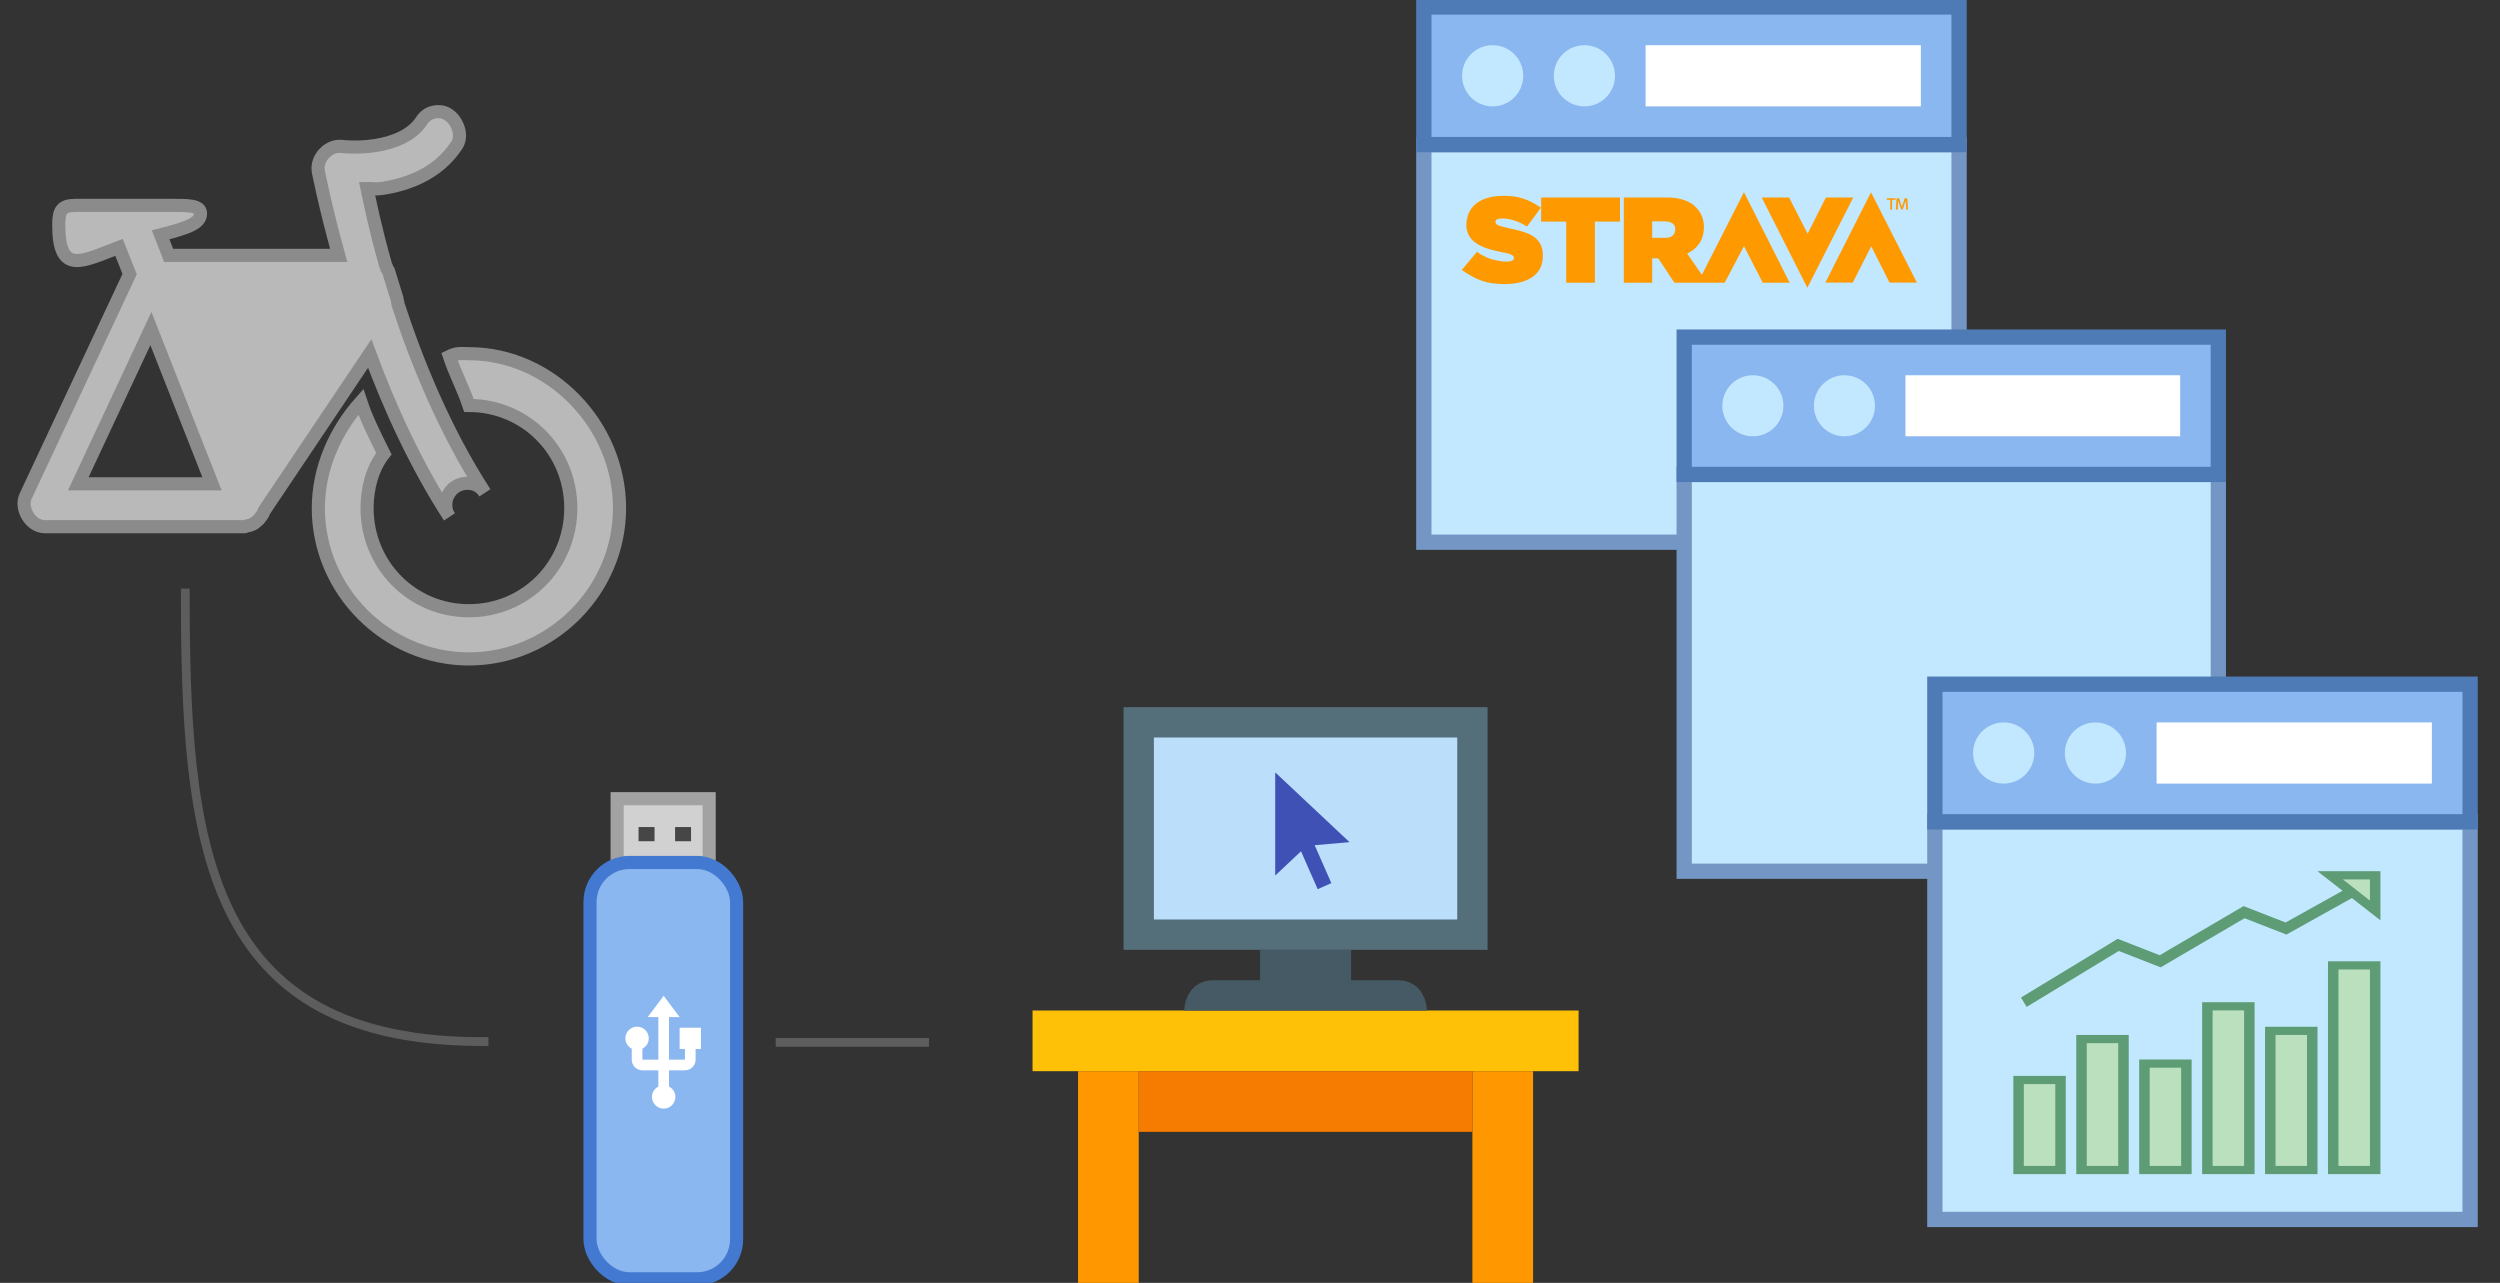 <?xml version="1.0" standalone="no"?><!-- Generator: Gravit.io --><svg xmlns="http://www.w3.org/2000/svg" xmlns:xlink="http://www.w3.org/1999/xlink" style="isolation:isolate" width="571" height="293"><rect width="100%" height="100%" fill="#333333" stroke="none"/><path d="M 104.675 80.784 C 103.946 80.866 103.299 81.069 102.651 81.396 C 103.946 85.309 105.808 88.693 107.103 92.607 C 120.052 92.607 130.372 103.003 130.372 116.05 C 130.372 129.096 120.052 139.492 107.103 139.492 C 94.153 139.492 83.834 129.096 83.834 116.05 C 83.834 111.484 85.089 106.877 87.679 103.615 C 85.736 99.701 83.713 95.706 82.418 91.792 C 76.591 98.315 72.706 106.917 72.706 116.05 C 72.706 134.967 88.326 150.5 107.103 150.5 C 125.88 150.5 141.5 134.967 141.5 116.05 C 141.5 97.133 125.88 80.784 107.103 80.784 C 106.132 80.784 105.403 80.702 104.675 80.784 Z M 99.819 25.505 C 98.16 25.662 97.072 26.332 96.177 27.747 C 94.058 30.949 89.807 32.624 85.655 33.251 C 81.504 33.879 78.169 33.455 78.169 33.455 C 75.128 33.02 72.164 36.117 72.706 39.163 C 72.706 39.163 74.203 46.965 77.359 58.324 L 38.511 58.324 L 36.69 53.636 C 43.354 51.933 45.795 50.907 45.795 48.744 C 45.795 46.787 42.598 46.909 38.713 46.909 L 17.266 46.909 C 14.028 46.909 13.421 48.132 13.421 51.394 C 13.421 62.896 18.67 59.747 27.18 56.49 L 29.608 62.605 L 5.935 113.16 C 4.458 116.046 6.961 120.249 10.184 120.294 L 55.507 120.294 C 55.665 120.301 55.754 120.301 55.912 120.294 C 56.153 120.231 56.288 120.185 56.519 120.09 C 57.183 119.969 57.558 119.827 58.137 119.479 C 58.219 119.402 58.263 119.357 58.34 119.275 C 58.89 118.89 59.171 118.606 59.554 118.052 C 59.958 117.556 60.144 117.227 60.363 116.625 L 84.441 80.748 C 88.985 93.053 95.027 106.29 102.651 118.052 C 102.028 117.121 101.816 116.423 101.816 115.3 C 101.816 112.585 104.004 110.381 106.698 110.381 C 108.487 110.381 109.744 111.055 110.745 112.548 C 101.634 98.492 95.217 82.686 90.916 69.536 C 90.879 69.132 90.834 68.904 90.714 68.517 C 90.693 68.453 90.734 68.376 90.714 68.313 L 88.69 61.79 C 88.551 61.54 88.461 61.404 88.286 61.178 C 88.265 61.108 88.306 61.045 88.286 60.975 C 88.214 60.812 88.169 60.722 88.083 60.567 C 85.714 52.291 84.432 45.889 83.834 43.036 C 85.345 42.997 85.421 43.316 87.274 43.036 C 92.834 42.196 99.914 39.834 104.27 33.251 C 106.248 30.477 103.614 25.433 100.223 25.505 C 100.066 25.498 99.977 25.498 99.819 25.505 Z M 34.466 75.042 L 48.428 110.512 L 17.875 110.512 L 34.466 75.042 Z" style="stroke:none;fill:#B9B9B9;stroke-miterlimit:10;"/><path d="M 104.675 80.784 C 103.946 80.866 103.299 81.069 102.651 81.396 C 103.946 85.309 105.808 88.693 107.103 92.607 C 120.052 92.607 130.372 103.003 130.372 116.05 C 130.372 129.096 120.052 139.492 107.103 139.492 C 94.153 139.492 83.834 129.096 83.834 116.05 C 83.834 111.484 85.089 106.877 87.679 103.615 C 85.736 99.701 83.713 95.706 82.418 91.792 C 76.591 98.315 72.706 106.917 72.706 116.05 C 72.706 134.967 88.326 150.5 107.103 150.5 C 125.88 150.5 141.5 134.967 141.5 116.05 C 141.5 97.133 125.88 80.784 107.103 80.784 C 106.132 80.784 105.403 80.702 104.675 80.784 Z M 99.819 25.505 C 98.16 25.662 97.072 26.332 96.177 27.747 C 94.058 30.949 89.807 32.624 85.655 33.251 C 81.504 33.879 78.169 33.455 78.169 33.455 C 75.128 33.02 72.164 36.117 72.706 39.163 C 72.706 39.163 74.203 46.965 77.359 58.324 L 38.511 58.324 L 36.69 53.636 C 43.354 51.933 45.795 50.907 45.795 48.744 C 45.795 46.787 42.598 46.909 38.713 46.909 L 17.266 46.909 C 14.028 46.909 13.421 48.132 13.421 51.394 C 13.421 62.896 18.67 59.747 27.18 56.49 L 29.608 62.605 L 5.935 113.16 C 4.458 116.046 6.961 120.249 10.184 120.294 L 55.507 120.294 C 55.665 120.301 55.754 120.301 55.912 120.294 C 56.153 120.231 56.288 120.185 56.519 120.09 C 57.183 119.969 57.558 119.827 58.137 119.479 C 58.219 119.402 58.263 119.357 58.34 119.275 C 58.89 118.89 59.171 118.606 59.554 118.052 C 59.958 117.556 60.144 117.227 60.363 116.625 L 84.441 80.748 C 88.985 93.053 95.027 106.29 102.651 118.052 C 102.028 117.121 101.816 116.423 101.816 115.3 C 101.816 112.585 104.004 110.381 106.698 110.381 C 108.487 110.381 109.744 111.055 110.745 112.548 C 101.634 98.492 95.217 82.686 90.916 69.536 C 90.879 69.132 90.834 68.904 90.714 68.517 C 90.693 68.453 90.734 68.376 90.714 68.313 L 88.69 61.79 C 88.551 61.54 88.461 61.404 88.286 61.178 C 88.265 61.108 88.306 61.045 88.286 60.975 C 88.214 60.812 88.169 60.722 88.083 60.567 C 85.714 52.291 84.432 45.889 83.834 43.036 C 85.345 42.997 85.421 43.316 87.274 43.036 C 92.834 42.196 99.914 39.834 104.27 33.251 C 106.248 30.477 103.614 25.433 100.223 25.505 C 100.066 25.498 99.977 25.498 99.819 25.505 Z M 34.466 75.042 L 48.428 110.512 L 17.875 110.512 L 34.466 75.042 Z" style="fill:none;stroke:#8B8B8B;stroke-width:3;"/><g style="isolation:isolate"/><g style="isolation:isolate"><rect x="235.835" y="230.801" width="124.711" height="13.857" transform="matrix(1,0,0,1,0,0)" fill="rgb(255,193,7)" stroke-width="2.083" stroke="rgba(0,0,0,0)" stroke-linejoin="miter" stroke-linecap="butt"/><path d=" M 260.084 293.157 L 246.227 293.157 L 246.227 244.658 L 260.084 244.658 L 260.084 293.157 Z  M 336.296 293.157 L 350.153 293.157 L 350.153 244.658 L 336.296 244.658 L 336.296 293.157 Z " fill-rule="evenodd" fill="rgb(255,152,0)" stroke-width="2.083" stroke="rgba(0,0,0,0)" stroke-linejoin="miter" stroke-linecap="butt"/><rect x="260.084" y="244.658" width="76.212" height="13.857" transform="matrix(1,0,0,1,0,0)" fill="rgb(245,124,0)" stroke-width="2.083" stroke="rgba(0,0,0,0)" stroke-linejoin="miter" stroke-linecap="butt"/><rect x="256.62" y="161.518" width="83.14" height="55.427" transform="matrix(1,0,0,1,0,0)" fill="rgb(84,110,122)" stroke-width="2.083" stroke="rgba(0,0,0,0)" stroke-linejoin="miter" stroke-linecap="butt"/><rect x="263.548" y="168.446" width="69.284" height="41.57" transform="matrix(1,0,0,1,0,0)" fill="rgb(187,222,251)" stroke-width="2.083" stroke="rgba(0,0,0,0)" stroke-linejoin="miter" stroke-linecap="butt"/><path d=" M 318.975 223.873 C 316.897 223.873 313.086 223.873 308.582 223.873 L 308.582 216.945 L 287.797 216.945 L 287.797 223.873 C 283.294 223.873 279.483 223.873 277.405 223.873 C 270.476 223.873 270.476 230.801 270.476 230.801 L 325.903 230.801 C 325.903 230.801 325.903 223.873 318.975 223.873 Z " fill="rgb(69,90,100)" stroke-width="2.083" stroke="rgba(0,0,0,0)" stroke-linejoin="miter" stroke-linecap="butt"/><path d=" M 291.262 176.414 L 308.236 192.349 L 300.268 193.042 L 304.079 201.702 L 300.961 203.088 L 297.151 194.428 L 291.262 199.97 L 291.262 176.414 Z " fill="rgb(63,81,181)" stroke-width="2.083" stroke="rgba(0,0,0,0)" stroke-linejoin="miter" stroke-linecap="butt"/><rect x="325.205" y="33.026" width="122.251" height="90.815" transform="matrix(1,0,0,1,0,0)" fill="rgb(194,232,255)" stroke-width="2.5" stroke="rgba(0,0,0,0)" stroke-linejoin="miter" stroke-linecap="butt"/><path d=" M 445.71 34.772 L 445.71 122.095 L 326.951 122.095 L 326.951 34.772 L 445.71 34.772 Z  M 449.203 31.279 L 323.458 31.279 L 323.458 125.587 L 449.203 125.587 L 449.203 31.279 L 449.203 31.279 Z " fill-rule="evenodd" fill="rgb(116,150,196)" stroke-width="2.5" stroke="rgba(0,0,0,0)" stroke-linejoin="miter" stroke-linecap="butt"/><rect x="325.205" y="1.59" width="122.251" height="31.436" transform="matrix(1,0,0,1,0,0)" fill="rgb(139,183,240)" stroke-width="2.5" stroke="rgba(0,0,0,0)" stroke-linejoin="miter" stroke-linecap="butt"/><path d=" M 445.71 3.336 L 445.71 31.279 L 326.951 31.279 L 326.951 3.336 L 445.71 3.336 Z  M 449.203 -0.157 L 323.458 -0.157 L 323.458 34.772 L 449.203 34.772 L 449.203 -0.157 L 449.203 -0.157 Z " fill-rule="evenodd" fill="rgb(78,122,181)" stroke-width="2.5" stroke="rgba(0,0,0,0)" stroke-linejoin="miter" stroke-linecap="butt"/><rect x="375.852" y="10.322" width="62.872" height="13.972" transform="matrix(1,0,0,1,0,0)" fill="rgb(255,255,255)" stroke-width="2.5" stroke="rgba(0,0,0,0)" stroke-linejoin="miter" stroke-linecap="butt"/><circle vector-effect="non-scaling-stroke" cx="0" cy="0" r="1" fill="rgb(194,232,255)" transform="matrix(6.986,0,0,6.986,340.923,17.308)" stroke-width="2.5" stroke="rgba(0,0,0,0)"/><circle vector-effect="non-scaling-stroke" cx="0" cy="0" r="1" fill="rgb(194,232,255)" transform="matrix(6.986,0,0,6.986,361.88,17.308)" stroke-width="2.5" stroke="rgba(0,0,0,0)"/><rect x="384.671" y="108.364" width="121.995" height="90.625" transform="matrix(1,0,0,1,0,0)" fill="rgb(194,232,255)" stroke-width="2.5" stroke="rgba(0,0,0,0)" stroke-linejoin="miter" stroke-linecap="butt"/><path d=" M 504.923 110.107 L 504.923 197.246 L 386.414 197.246 L 386.414 110.107 L 504.923 110.107 Z  M 508.409 106.621 L 382.928 106.621 L 382.928 200.731 L 508.409 200.731 L 508.409 106.621 L 508.409 106.621 Z " fill-rule="evenodd" fill="rgb(116,150,196)" stroke-width="2.5" stroke="rgba(0,0,0,0)" stroke-linejoin="miter" stroke-linecap="butt"/><rect x="384.671" y="76.994" width="121.995" height="31.37" transform="matrix(1,0,0,1,0,0)" fill="rgb(139,183,240)" stroke-width="2.5" stroke="rgba(0,0,0,0)" stroke-linejoin="miter" stroke-linecap="butt"/><path d=" M 504.923 78.736 L 504.923 106.621 L 386.414 106.621 L 386.414 78.736 L 504.923 78.736 Z  M 508.409 75.251 L 382.928 75.251 L 382.928 110.107 L 508.409 110.107 L 508.409 75.251 L 508.409 75.251 Z " fill-rule="evenodd" fill="rgb(78,122,181)" stroke-width="2.5" stroke="rgba(0,0,0,0)" stroke-linejoin="miter" stroke-linecap="butt"/><rect x="435.212" y="85.708" width="62.74" height="13.942" transform="matrix(1,0,0,1,0,0)" fill="rgb(255,255,255)" stroke-width="2.5" stroke="rgba(0,0,0,0)" stroke-linejoin="miter" stroke-linecap="butt"/><circle vector-effect="non-scaling-stroke" cx="0" cy="0" r="1" fill="rgb(194,232,255)" transform="matrix(6.971,0,0,6.971,400.356,92.679)" stroke-width="2.5" stroke="rgba(0,0,0,0)"/><circle vector-effect="non-scaling-stroke" cx="0" cy="0" r="1" fill="rgb(194,232,255)" transform="matrix(6.971,0,0,6.971,421.27,92.679)" stroke-width="2.5" stroke="rgba(0,0,0,0)"/><rect x="441.922" y="187.705" width="122.251" height="90.815" transform="matrix(1,0,0,1,0,0)" fill="rgb(194,232,255)" stroke-width="2.5" stroke="rgba(0,0,0,0)" stroke-linejoin="miter" stroke-linecap="butt"/><path d=" M 562.427 189.451 L 562.427 276.773 L 443.669 276.773 L 443.669 189.451 L 562.427 189.451 Z  M 565.92 185.958 L 440.176 185.958 L 440.176 280.266 L 565.92 280.266 L 565.92 185.958 L 565.92 185.958 Z " fill-rule="evenodd" fill="rgb(116,150,196)" stroke-width="2.5" stroke="rgba(0,0,0,0)" stroke-linejoin="miter" stroke-linecap="butt"/><rect x="441.922" y="156.268" width="122.251" height="31.436" transform="matrix(1,0,0,1,0,0)" fill="rgb(139,183,240)" stroke-width="2.5" stroke="rgba(0,0,0,0)" stroke-linejoin="miter" stroke-linecap="butt"/><path d=" M 562.427 158.015 L 562.427 185.958 L 443.669 185.958 L 443.669 158.015 L 562.427 158.015 Z  M 565.92 154.522 L 440.176 154.522 L 440.176 189.451 L 565.92 189.451 L 565.92 154.522 L 565.92 154.522 Z " fill-rule="evenodd" fill="rgb(78,122,181)" stroke-width="2.5" stroke="rgba(0,0,0,0)" stroke-linejoin="miter" stroke-linecap="butt"/><rect x="492.569" y="165.001" width="62.872" height="13.972" transform="matrix(1,0,0,1,0,0)" fill="rgb(255,255,255)" stroke-width="2.5" stroke="rgba(0,0,0,0)" stroke-linejoin="miter" stroke-linecap="butt"/><circle vector-effect="non-scaling-stroke" cx="0" cy="0" r="1" fill="rgb(194,232,255)" transform="matrix(6.986,0,0,6.986,457.64,171.986)" stroke-width="2.5" stroke="rgba(0,0,0,0)"/><circle vector-effect="non-scaling-stroke" cx="0" cy="0" r="1" fill="rgb(194,232,255)" transform="matrix(6.986,0,0,6.986,478.598,171.986)" stroke-width="2.5" stroke="rgba(0,0,0,0)"/><rect x="532.91" y="220.491" width="9.582" height="46.743" transform="matrix(1,0,0,1,0,0)" fill="rgb(186,224,189)" stroke-width="2.5" stroke="rgba(0,0,0,0)" stroke-linejoin="miter" stroke-linecap="butt"/><path d=" M 541.294 221.425 L 541.294 266.299 L 534.108 266.299 L 534.108 221.425 L 541.294 221.425 Z  M 543.69 219.556 L 531.712 219.556 L 531.712 268.169 L 543.69 268.169 L 543.69 219.556 L 543.69 219.556 Z " fill-rule="evenodd" fill="rgb(94,156,118)" stroke-width="2.5" stroke="rgba(0,0,0,0)" stroke-linejoin="miter" stroke-linecap="butt"/><rect x="504.163" y="229.839" width="9.582" height="37.395" transform="matrix(1,0,0,1,0,0)" fill="rgb(186,224,189)" stroke-width="2.5" stroke="rgba(0,0,0,0)" stroke-linejoin="miter" stroke-linecap="butt"/><path d=" M 512.548 230.774 L 512.548 266.299 L 505.361 266.299 L 505.361 230.774 L 512.548 230.774 Z  M 514.943 228.904 L 502.965 228.904 L 502.965 268.169 L 514.943 268.169 L 514.943 228.904 L 514.943 228.904 Z " fill-rule="evenodd" fill="rgb(94,156,118)" stroke-width="2.5" stroke="rgba(0,0,0,0)" stroke-linejoin="miter" stroke-linecap="butt"/><rect x="489.79" y="242.927" width="9.582" height="24.307" transform="matrix(1,0,0,1,0,0)" fill="rgb(186,224,189)" stroke-width="2.5" stroke="rgba(0,0,0,0)" stroke-linejoin="miter" stroke-linecap="butt"/><path d=" M 498.174 243.862 L 498.174 266.299 L 490.988 266.299 L 490.988 243.862 L 498.174 243.862 Z  M 500.57 241.992 L 488.592 241.992 L 488.592 268.169 L 500.57 268.169 L 500.57 241.992 L 500.57 241.992 Z " fill-rule="evenodd" fill="rgb(94,156,118)" stroke-width="2.5" stroke="rgba(0,0,0,0)" stroke-linejoin="miter" stroke-linecap="butt"/><rect x="475.416" y="237.318" width="9.582" height="29.916" transform="matrix(1,0,0,1,0,0)" fill="rgb(186,224,189)" stroke-width="2.5" stroke="rgba(0,0,0,0)" stroke-linejoin="miter" stroke-linecap="butt"/><path d=" M 483.801 238.253 L 483.801 266.299 L 476.614 266.299 L 476.614 238.253 L 483.801 238.253 Z  M 486.196 236.383 L 474.219 236.383 L 474.219 268.169 L 486.196 268.169 L 486.196 236.383 L 486.196 236.383 Z " fill-rule="evenodd" fill="rgb(94,156,118)" stroke-width="2.5" stroke="rgba(0,0,0,0)" stroke-linejoin="miter" stroke-linecap="butt"/><rect x="461.043" y="246.667" width="9.582" height="20.567" transform="matrix(1,0,0,1,0,0)" fill="rgb(186,224,189)" stroke-width="2.5" stroke="rgba(0,0,0,0)" stroke-linejoin="miter" stroke-linecap="butt"/><path d=" M 469.428 247.602 L 469.428 266.299 L 462.241 266.299 L 462.241 247.602 L 469.428 247.602 Z  M 471.823 245.732 L 459.845 245.732 L 459.845 268.169 L 471.823 268.169 L 471.823 245.732 L 471.823 245.732 Z " fill-rule="evenodd" fill="rgb(94,156,118)" stroke-width="2.5" stroke="rgba(0,0,0,0)" stroke-linejoin="miter" stroke-linecap="butt"/><rect x="518.537" y="235.448" width="9.582" height="31.785" transform="matrix(1,0,0,1,0,0)" fill="rgb(186,224,189)" stroke-width="2.5" stroke="rgba(0,0,0,0)" stroke-linejoin="miter" stroke-linecap="butt"/><path d=" M 526.921 236.383 L 526.921 266.299 L 519.734 266.299 L 519.734 236.383 L 526.921 236.383 Z  M 529.317 234.514 L 517.339 234.514 L 517.339 268.169 L 529.317 268.169 L 529.317 234.514 L 529.317 234.514 Z " fill-rule="evenodd" fill="rgb(94,156,118)" stroke-width="2.5" stroke="rgba(0,0,0,0)" stroke-linejoin="miter" stroke-linecap="butt"/><path d=" M 538.899 202.728 L 522.13 212.077 L 512.548 208.337 L 493.383 219.556 L 483.801 215.816 L 462.241 228.904" fill="rgba(0,0,0,0)" stroke-width="2.5" stroke="rgb(94,156,118)" stroke-linejoin="miter" stroke-linecap="butt"/><path d=" M 532.208 199.923 L 542.492 199.923 L 542.492 207.95 L 532.208 199.923 Z " fill="rgb(186,224,189)" stroke-width="2.5" stroke="rgba(0,0,0,0)" stroke-linejoin="miter" stroke-linecap="butt"/><path d=" M 541.294 200.858 L 541.294 205.693 L 535.099 200.858 L 541.294 200.858 Z  M 543.69 198.989 L 529.317 198.989 L 543.69 210.207 L 543.69 198.989 L 543.69 198.989 Z " fill-rule="evenodd" fill="rgb(94,156,118)" stroke-width="2.5" stroke="rgba(0,0,0,0)" stroke-linejoin="miter" stroke-linecap="butt"/></g><g style="isolation:isolate"><rect x="140.951" y="182.424" width="21.022" height="14.568" transform="matrix(1,0,0,1,0,0)" fill="rgb(209,209,209)" stroke-width="3" stroke="rgb(162,162,162)" stroke-linejoin="miter" stroke-linecap="square"/><rect x="145.848" y="188.899" width="3.646" height="3.237" transform="matrix(1,0,0,1,0,0)" fill="rgb(70,70,70)" stroke-width="1" stroke="rgba(0,0,0,0)" stroke-linejoin="miter" stroke-linecap="square"/><rect rx="9.03" ry="9.03" x="134.76" y="196.992" width="33.479" height="95.09" transform="matrix(1,0,0,1,0,0)" fill="rgb(139,183,240)" stroke-width="3" stroke="rgb(67,121,209)" stroke-linejoin="miter" stroke-linecap="square"/><rect x="154.185" y="188.899" width="3.646" height="3.237" transform="matrix(1,0,0,1,0,0)" fill="rgb(70,70,70)" stroke-width="1" stroke="rgba(0,0,0,0)" stroke-linejoin="miter" stroke-linecap="square"/><path d=" M 155.229 234.736 L 155.229 239.597 L 156.445 239.597 L 156.445 242.028 L 152.799 242.028 L 152.799 232.305 L 155.229 232.305 L 151.583 227.443 L 147.937 232.305 L 150.368 232.305 L 150.368 242.028 L 146.722 242.028 L 146.722 239.512 C 147.578 239.068 148.18 238.199 148.18 237.166 C 148.18 235.69 146.983 234.492 145.506 234.492 C 144.029 234.492 142.832 235.69 142.832 237.166 C 142.832 238.199 143.434 239.068 144.291 239.512 L 144.291 242.028 C 144.291 243.371 145.379 244.459 146.722 244.459 L 150.368 244.459 L 150.368 248.166 C 149.505 248.609 148.909 249.497 148.909 250.536 C 148.909 252.012 150.106 253.21 151.583 253.21 C 153.06 253.21 154.257 252.012 154.257 250.536 C 154.257 249.497 153.661 248.609 152.799 248.166 L 152.799 244.459 L 156.445 244.459 C 157.788 244.459 158.876 243.371 158.876 242.028 L 158.876 239.597 L 160.091 239.597 L 160.091 234.736 L 155.229 234.736 Z " fill="rgb(255,255,255)" stroke-width="2.083" stroke="rgba(0,0,0,0)" stroke-linejoin="miter" stroke-linecap="butt"/></g><g style="isolation:isolate"><path d=" M 42.32 134.444 C 42.286 191.481 45.962 238.651 111.558 237.887" fill="rgba(0,0,0,0)" stroke-width="2" stroke="rgb(93,93,93)" stroke-linejoin="miter" stroke-linecap="butt"/><line x1="177.176" y1="238.077" x2="212.19" y2="238.077" stroke-width="2" stroke="rgb(93,93,93)" stroke-linejoin="miter" stroke-linecap="butt"/></g><g style="isolation:isolate"><path d=" M 380.43 54.319 L 377.361 54.319 L 377.361 50.555 L 380.025 50.555 C 381.214 50.555 382.674 50.864 382.629 52.345 C 382.587 53.676 381.778 54.319 380.43 54.319 Z  M 388.712 62.774 L 385.353 57.909 C 386.005 57.564 386.236 57.468 386.845 56.97 C 388.131 55.917 388.796 54.776 389.077 53.121 C 389.494 50.666 388.727 48.412 386.814 46.835 C 385.4 45.668 383.018 45.111 381.067 45.111 L 370.875 45.111 L 370.875 64.569 L 377.361 64.569 L 377.361 59.01 C 378.99 59.01 378.65 58.857 379.168 59.635 L 382.256 64.306 C 382.364 64.486 382.365 64.569 382.631 64.569 L 393.923 64.569 L 398.324 56.23 L 402.61 64.569 L 408.757 64.569 L 398.323 43.896 L 388.712 62.774 Z  M 343.663 57.73 C 344.372 57.872 346.21 58.227 345.715 59.212 C 345.138 60.36 340.964 59.421 339.74 58.874 C 338.16 58.112 338.166 58.113 337.346 57.504 L 333.871 61.673 C 337.299 63.969 339.461 64.899 343.838 64.878 C 348.072 64.857 352.097 63.284 352.376 58.982 C 352.763 53.027 347.396 52.919 343.222 51.777 C 342.563 51.596 341.38 51.387 341.588 50.472 C 341.749 49.77 343.335 49.889 343.951 49.952 C 345.573 50.118 347.497 50.867 348.754 51.771 L 351.939 47.428 C 349.038 45.424 346.52 44.638 342.991 44.732 C 338.979 44.838 335.215 46.446 334.931 51.01 C 334.626 55.922 339.897 56.977 343.663 57.73 Z  M 351.997 50.613 L 357.73 50.613 L 357.73 64.569 L 364.274 64.569 L 364.274 50.613 L 370.007 50.613 L 370.007 45.111 L 351.997 45.111 L 351.997 50.613 Z  M 412.802 65.727 L 423.283 45.111 L 417.029 45.111 L 412.86 53.392 L 408.632 45.111 L 402.378 45.111 L 412.802 65.727 Z  M 433.012 47.891 L 433.418 47.891 L 433.534 45.806 L 434.228 47.833 L 434.401 47.833 L 434.402 47.833 L 434.574 47.833 L 435.269 45.806 L 435.385 47.891 L 435.791 47.891 L 435.617 45.285 L 435.038 45.285 L 434.401 47.252 L 433.765 45.285 L 433.186 45.285 L 433.012 47.891 Z  M 430.928 45.633 L 431.738 45.633 L 431.738 47.891 L 432.144 47.891 L 432.144 45.633 L 432.954 45.633 L 432.954 45.285 L 430.928 45.285 L 430.928 45.633 Z  M 427.337 43.924 L 437.819 64.54 L 431.565 64.54 L 427.395 56.259 L 423.168 64.54 L 416.913 64.54 L 427.337 43.924 Z " fill-rule="evenodd" fill="rgb(255,153,0)" stroke-width="1" stroke="rgba(0,0,0,0)" stroke-linejoin="miter" stroke-linecap="square"/></g><g style="isolation:isolate"><clipPath id="_clipPath_DJ9lJszsbVl1IvuEfRwq6HlALyaJw9vv"><path d=" M 394.012 114.26 L 394.012 143.272 L 500.952 143.272 L 500.952 114.26 L 394.012 114.26 Z " fill="rgb(255,255,255)" stroke-width="1" stroke="rgba(0,0,0,0)" stroke-linejoin="miter" stroke-linecap="square"/></clipPath><g clip-path="url(#_clipPath_DJ9lJszsbVl1IvuEfRwq6HlALyaJw9vv)"><path d=" M 458.54 136.563 C 458.346 136.912 458.027 136.911 457.835 136.561 L 453.65 128.875 C 453.471 128.518 453.107 128.225 452.598 128.225 L 450.328 128.225 C 449.928 128.225 449.6 128.551 449.6 128.952 L 449.6 142.304 C 449.6 142.703 449.863 142.976 450.328 142.976 L 451.739 142.976 C 452.139 142.976 452.428 142.724 452.428 142.338 C 452.428 142.153 452.434 132.627 452.449 132.627 C 452.465 132.627 457.673 142.335 457.673 142.335 C 457.862 142.688 458.325 142.689 458.517 142.338 C 458.517 142.338 463.769 132.655 463.784 132.655 C 463.8 132.655 463.795 142.06 463.795 142.338 C 463.795 142.724 464.103 142.976 464.504 142.976 L 466.129 142.976 C 466.53 142.976 466.856 142.777 466.856 142.249 L 466.856 128.952 C 466.856 128.551 466.53 128.225 466.129 128.225 L 463.953 128.225 C 463.398 128.225 463.063 128.508 462.865 128.856 L 458.54 136.563 Z  M 493.45 128.225 C 493.05 128.225 492.727 128.489 492.727 128.874 C 492.727 129.058 492.731 137.425 492.731 137.425 C 492.731 137.826 492.505 137.917 492.227 137.629 L 483.664 128.747 C 483.386 128.459 482.979 128.225 482.432 128.225 L 480.821 128.225 C 480.315 128.225 480.093 128.495 480.093 128.769 C 480.093 129.041 480.093 142.169 480.093 142.443 C 480.093 142.716 480.353 142.976 480.754 142.976 L 482.367 142.976 C 482.766 142.976 483.046 142.759 483.046 142.39 C 483.046 142.206 483.054 133.382 483.054 133.382 C 483.054 132.982 483.28 132.891 483.557 133.179 L 492.485 142.461 C 492.769 142.745 493.113 142.976 493.726 142.976 L 494.937 142.976 C 495.338 142.976 495.665 142.649 495.665 142.249 L 495.665 128.952 C 495.665 128.551 495.338 128.225 494.937 128.225 L 493.45 128.225 Z  M 440.863 134.642 C 440.414 134.746 439.909 134.767 439.909 134.767 C 439.51 134.784 438.856 134.798 438.456 134.798 L 435.061 134.798 C 434.66 134.798 434.333 134.471 434.333 134.071 L 434.333 131.362 C 434.333 130.962 434.66 130.635 435.061 130.635 L 438.456 130.635 C 438.856 130.635 439.51 130.649 439.909 130.666 C 439.909 130.666 440.414 130.686 440.863 130.789 C 441.312 130.893 441.668 131.038 441.928 131.224 C 442.19 131.412 442.377 131.632 442.489 131.885 C 442.601 132.139 442.658 132.415 442.658 132.715 C 442.658 133.015 442.601 133.292 442.489 133.545 C 442.377 133.798 442.19 134.019 441.928 134.206 C 441.668 134.394 441.312 134.54 440.863 134.642 Z  M 442.242 137.357 C 442.012 137.03 442.138 136.668 442.521 136.554 C 442.521 136.554 444.045 136.098 444.775 135.444 C 445.504 134.788 445.871 133.841 445.871 132.607 C 445.871 131.8 445.73 131.121 445.449 130.569 C 445.168 130.019 444.765 129.568 444.241 129.223 C 443.717 128.876 443.09 128.622 442.359 128.463 C 441.627 128.304 440.64 128.258 440.64 128.258 C 440.241 128.24 439.586 128.225 439.187 128.225 L 431.863 128.225 C 431.464 128.225 431.137 128.551 431.137 128.952 L 431.137 142.321 C 431.137 142.721 431.464 142.976 431.863 142.976 L 433.597 142.976 C 433.996 142.976 434.324 142.721 434.324 142.321 C 434.324 142.321 434.325 137.003 434.328 137.003 C 434.331 137.003 434.333 137 434.333 136.997 C 434.333 136.992 437.619 136.988 437.619 136.988 C 438.018 136.988 438.534 137.256 438.765 137.583 L 442.176 142.385 C 442.493 142.811 442.795 142.976 443.195 142.976 L 445.46 142.976 C 445.86 142.976 445.923 142.599 445.784 142.403 C 445.647 142.208 442.242 137.357 442.242 137.357 Z  M 471.797 128.979 C 471.797 129.11 471.797 142.093 471.797 142.356 C 471.797 142.724 472.124 142.976 472.524 142.976 L 474.288 142.976 C 474.688 142.976 475.015 142.721 475.015 142.321 L 475.015 128.952 C 475.015 128.551 474.757 128.225 474.357 128.225 L 472.524 128.225 C 472.124 128.225 471.797 128.471 471.797 128.979 Z  M 417.849 138.794 C 417.449 138.794 417.261 138.496 417.43 138.134 L 419.973 132.686 C 420.142 132.323 420.416 132.325 420.581 132.688 L 423.057 138.136 C 423.222 138.5 423.03 138.798 422.63 138.798 L 417.849 138.794 Z  M 421.927 128.875 C 421.749 128.517 421.276 128.225 420.875 128.225 L 420.061 128.225 C 419.661 128.225 419.193 128.52 419.021 128.881 L 412.567 142.364 C 412.387 142.721 412.582 142.976 412.983 142.976 L 414.474 142.976 C 415.063 142.976 415.333 142.709 415.492 142.38 C 415.652 142.052 416.008 141.339 416.075 141.194 C 416.167 140.997 416.451 140.876 416.851 140.877 L 423.795 140.88 C 424.195 140.881 424.453 140.957 424.571 141.194 C 424.648 141.348 425.003 141.989 425.178 142.339 C 425.353 142.689 425.649 142.976 426.223 142.976 L 428.387 142.976 C 428.787 142.976 428.962 142.672 428.818 142.39 C 428.674 142.107 421.927 128.875 421.927 128.875 Z " fill-rule="evenodd" fill="none" stroke-width="1" stroke="rgba(0,0,0,0)" stroke-linejoin="miter" stroke-linecap="square"/><path d=" M 394.012 135.587 C 394.012 142.791 401.379 143.156 402.857 143.156 C 407.746 143.156 409.812 141.835 409.898 141.778 C 410.203 141.605 410.576 141.256 410.576 140.602 L 410.576 135.63 C 410.576 135.172 410.203 134.799 409.744 134.799 L 403.602 134.799 C 403.143 134.799 402.842 135.172 402.842 135.63 L 402.842 136.145 C 402.842 136.604 403.143 136.978 403.602 136.978 L 407.155 136.978 C 407.498 136.978 407.777 137.257 407.777 137.599 C 407.777 137.599 407.774 139.779 407.774 139.917 C 407.072 140.204 403.875 141.138 401.306 140.525 C 397.58 139.634 397.289 136.56 397.289 135.639 C 397.289 134.866 397.521 130.994 402.097 130.603 C 405.801 130.285 408.241 131.781 408.265 131.796 C 408.701 132.022 409.151 131.861 409.394 131.4 C 409.395 131.396 409.856 130.463 409.856 130.463 C 410.047 130.079 409.983 129.681 409.514 129.363 C 409.483 129.346 406.887 127.938 402.857 127.938 C 394.259 127.938 394.012 134.805 394.012 135.587 Z " fill="none" stroke-width="1" stroke="rgba(0,0,0,0)" stroke-linejoin="miter" stroke-linecap="square"/><path d=" M 492.636 124.538 L 482.988 124.538 C 482.634 124.538 482.33 124.362 482.154 124.056 C 481.977 123.749 481.977 123.399 482.154 123.093 L 486.979 114.741 C 487.155 114.435 487.459 114.26 487.812 114.26 C 488.166 114.26 488.469 114.435 488.646 114.741 L 493.47 123.093 C 493.647 123.399 493.647 123.75 493.47 124.056 C 493.294 124.362 492.99 124.538 492.636 124.538 Z " fill-rule="evenodd" fill="none" stroke-width="1" stroke="rgba(0,0,0,0)" stroke-linejoin="miter" stroke-linecap="square"/><path d=" M 498.949 141.45 L 499.331 141.45 C 499.578 141.45 499.736 141.399 499.736 141.142 C 499.736 140.918 499.536 140.853 499.331 140.853 L 498.949 140.853 L 498.949 141.45 Z  M 498.627 140.602 L 499.382 140.602 C 499.834 140.602 500.058 140.784 500.058 141.156 C 500.058 141.473 499.857 141.702 499.55 141.702 L 500.109 142.573 L 499.769 142.573 L 499.219 141.702 L 498.949 141.702 L 498.949 142.573 L 498.627 142.573 L 498.627 140.602 Z  M 499.275 143.02 C 500.048 143.02 500.631 142.396 500.631 141.59 C 500.631 140.784 500.048 140.159 499.275 140.159 C 498.492 140.159 497.909 140.784 497.909 141.59 C 497.909 142.396 498.492 143.02 499.275 143.02 Z  M 499.27 139.907 C 500.197 139.907 500.952 140.662 500.952 141.59 C 500.952 142.517 500.197 143.272 499.27 143.272 C 498.343 143.272 497.587 142.517 497.587 141.59 C 497.587 140.662 498.343 139.907 499.27 139.907 Z " fill-rule="evenodd" fill="none" stroke-width="1" stroke="rgba(0,0,0,0)" stroke-linejoin="miter" stroke-linecap="square"/></g></g><g style="isolation:isolate"/><g style="isolation:isolate"/></svg>
